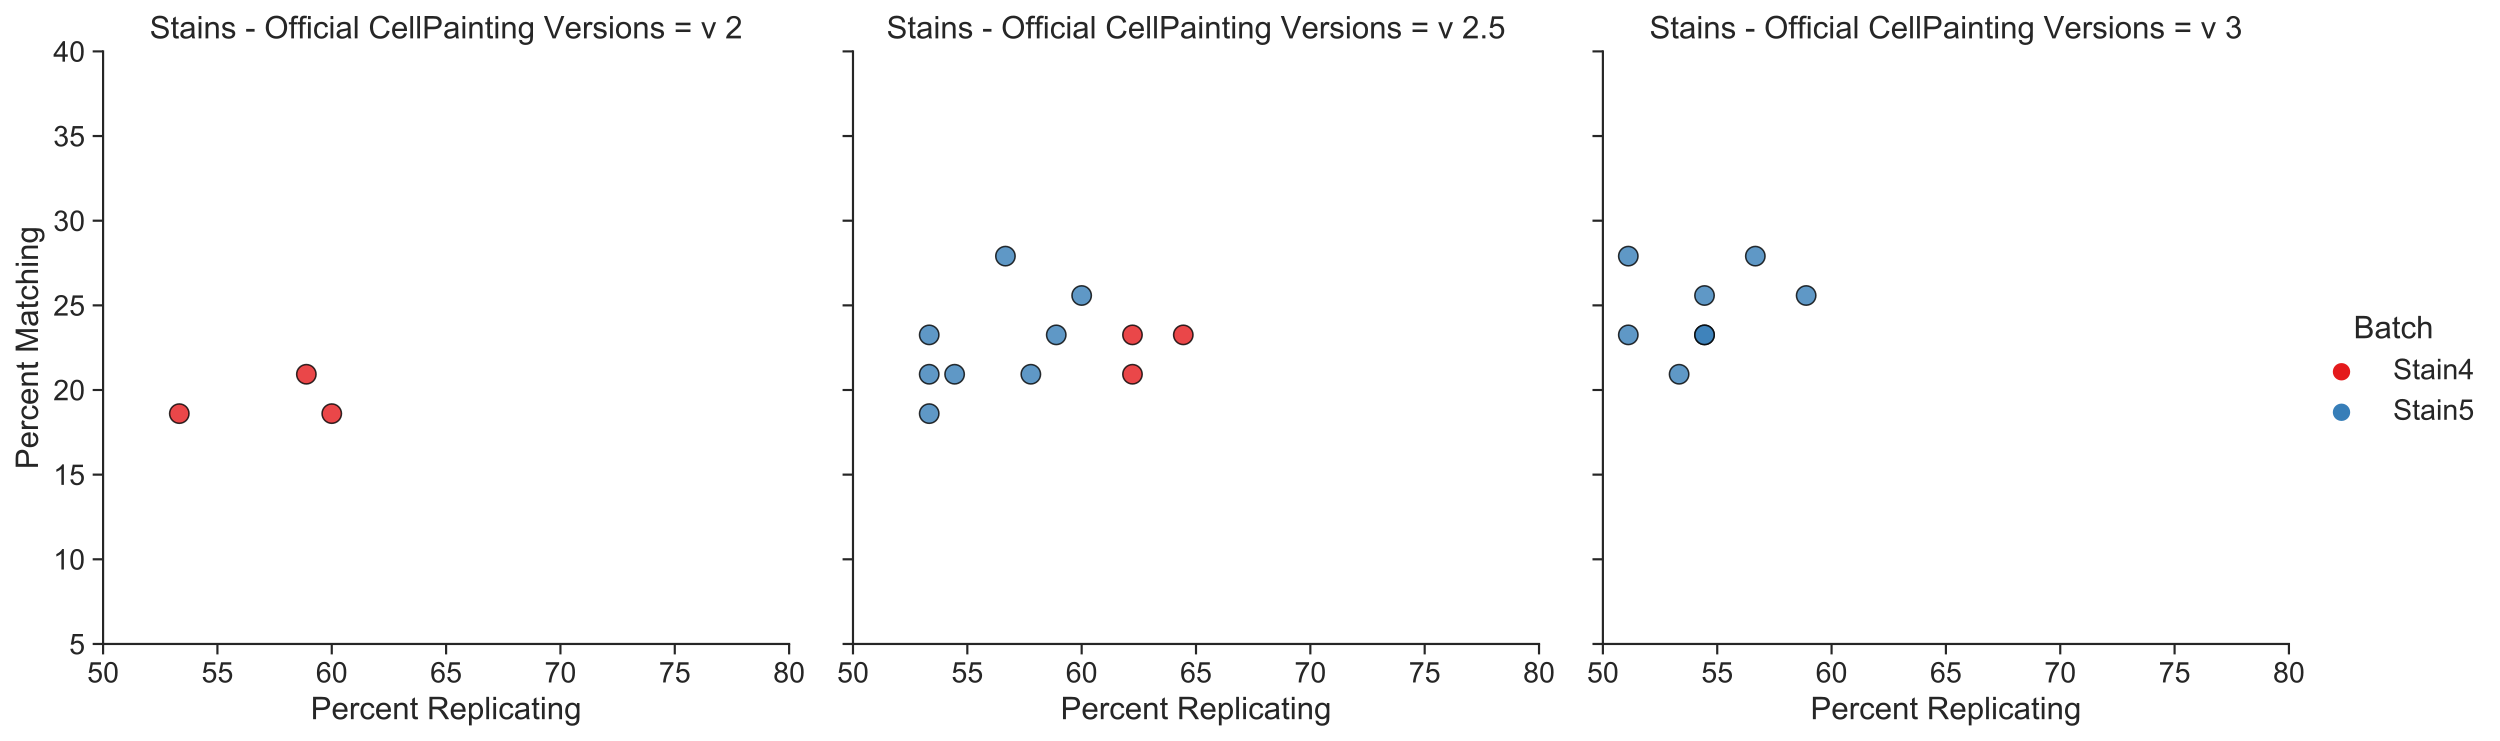 <?xml version="1.0" encoding="utf-8" standalone="no"?>
<!DOCTYPE svg PUBLIC "-//W3C//DTD SVG 1.1//EN"
  "http://www.w3.org/Graphics/SVG/1.1/DTD/svg11.dtd">
<!-- Created with matplotlib (https://matplotlib.org/) -->
<svg height="341.758pt" version="1.1" viewBox="0 0 1152.444 341.758" width="1152.444pt" xmlns="http://www.w3.org/2000/svg" xmlns:xlink="http://www.w3.org/1999/xlink">
 <defs>
  <style type="text/css">
*{stroke-linecap:butt;stroke-linejoin:round;}
  </style>
 </defs>
 <g id="figure_1">
  <g id="patch_1">
   <path d="M 0 341.758 
L 1152.444 341.758 
L 1152.444 0 
L 0 0 
z
" style="fill:#ffffff;"/>
  </g>
  <g id="axes_1">
   <g id="patch_2">
    <path d="M 47.519 296.848 
L 363.766 296.848 
L 363.766 23.692 
L 47.519 23.692 
z
" style="fill:#ffffff;"/>
   </g>
   <g id="matplotlib.axis_1">
    <g id="xtick_1">
     <g id="line2d_1">
      <defs>
       <path d="M 0 0 
L 0 4.8 
" id="md5de9a7aa8" style="stroke:#262626;"/>
      </defs>
      <g>
       <use style="fill:#262626;stroke:#262626;" x="47.519" xlink:href="#md5de9a7aa8" y="296.848"/>
      </g>
     </g>
     <g id="text_1">
      <!-- 50 -->
      <defs>
       <path d="M 4.156 18.75 
L 13.375 19.531 
Q 14.406 12.797 18.141 9.391 
Q 21.875 6 27.156 6 
Q 33.5 6 37.891 10.781 
Q 42.281 15.578 42.281 23.484 
Q 42.281 31 38.062 35.344 
Q 33.844 39.703 27 39.703 
Q 22.75 39.703 19.328 37.766 
Q 15.922 35.844 13.969 32.766 
L 5.719 33.844 
L 12.641 70.609 
L 48.25 70.609 
L 48.25 62.203 
L 19.672 62.203 
L 15.828 42.969 
Q 22.266 47.469 29.344 47.469 
Q 38.719 47.469 45.156 40.969 
Q 51.609 34.469 51.609 24.266 
Q 51.609 14.547 45.953 7.469 
Q 39.062 -1.219 27.156 -1.219 
Q 17.391 -1.219 11.203 4.25 
Q 5.031 9.719 4.156 18.75 
z
" id="ArialMT-53"/>
       <path d="M 4.156 35.297 
Q 4.156 48 6.766 55.734 
Q 9.375 63.484 14.516 67.672 
Q 19.672 71.875 27.484 71.875 
Q 33.25 71.875 37.594 69.547 
Q 41.938 67.234 44.766 62.859 
Q 47.609 58.5 49.219 52.219 
Q 50.828 45.953 50.828 35.297 
Q 50.828 22.703 48.234 14.969 
Q 45.656 7.234 40.5 3 
Q 35.359 -1.219 27.484 -1.219 
Q 17.141 -1.219 11.234 6.203 
Q 4.156 15.141 4.156 35.297 
z
M 13.188 35.297 
Q 13.188 17.672 17.312 11.828 
Q 21.438 6 27.484 6 
Q 33.547 6 37.672 11.859 
Q 41.797 17.719 41.797 35.297 
Q 41.797 52.984 37.672 58.781 
Q 33.547 64.594 27.391 64.594 
Q 21.344 64.594 17.719 59.469 
Q 13.188 52.938 13.188 35.297 
z
" id="ArialMT-48"/>
      </defs>
      <g style="fill:#262626;" transform="translate(40.178 314.596)scale(0.132 -0.132)">
       <use xlink:href="#ArialMT-53"/>
       <use x="55.615" xlink:href="#ArialMT-48"/>
      </g>
     </g>
    </g>
    <g id="xtick_2">
     <g id="line2d_2">
      <g>
       <use style="fill:#262626;stroke:#262626;" x="100.227" xlink:href="#md5de9a7aa8" y="296.848"/>
      </g>
     </g>
     <g id="text_2">
      <!-- 55 -->
      <g style="fill:#262626;" transform="translate(92.886 314.596)scale(0.132 -0.132)">
       <use xlink:href="#ArialMT-53"/>
       <use x="55.615" xlink:href="#ArialMT-53"/>
      </g>
     </g>
    </g>
    <g id="xtick_3">
     <g id="line2d_3">
      <g>
       <use style="fill:#262626;stroke:#262626;" x="152.935" xlink:href="#md5de9a7aa8" y="296.848"/>
      </g>
     </g>
     <g id="text_3">
      <!-- 60 -->
      <defs>
       <path d="M 49.75 54.047 
L 41.016 53.375 
Q 39.844 58.547 37.703 60.891 
Q 34.125 64.656 28.906 64.656 
Q 24.703 64.656 21.531 62.312 
Q 17.391 59.281 14.984 53.469 
Q 12.594 47.656 12.5 36.922 
Q 15.672 41.75 20.266 44.094 
Q 24.859 46.438 29.891 46.438 
Q 38.672 46.438 44.844 39.969 
Q 51.031 33.5 51.031 23.25 
Q 51.031 16.5 48.125 10.719 
Q 45.219 4.938 40.141 1.859 
Q 35.062 -1.219 28.609 -1.219 
Q 17.625 -1.219 10.688 6.859 
Q 3.766 14.938 3.766 33.5 
Q 3.766 54.25 11.422 63.672 
Q 18.109 71.875 29.438 71.875 
Q 37.891 71.875 43.281 67.141 
Q 48.688 62.406 49.75 54.047 
z
M 13.875 23.188 
Q 13.875 18.656 15.797 14.5 
Q 17.719 10.359 21.188 8.172 
Q 24.656 6 28.469 6 
Q 34.031 6 38.031 10.484 
Q 42.047 14.984 42.047 22.703 
Q 42.047 30.125 38.078 34.391 
Q 34.125 38.672 28.125 38.672 
Q 22.172 38.672 18.016 34.391 
Q 13.875 30.125 13.875 23.188 
z
" id="ArialMT-54"/>
      </defs>
      <g style="fill:#262626;" transform="translate(145.594 314.596)scale(0.132 -0.132)">
       <use xlink:href="#ArialMT-54"/>
       <use x="55.615" xlink:href="#ArialMT-48"/>
      </g>
     </g>
    </g>
    <g id="xtick_4">
     <g id="line2d_4">
      <g>
       <use style="fill:#262626;stroke:#262626;" x="205.642" xlink:href="#md5de9a7aa8" y="296.848"/>
      </g>
     </g>
     <g id="text_4">
      <!-- 65 -->
      <g style="fill:#262626;" transform="translate(198.302 314.596)scale(0.132 -0.132)">
       <use xlink:href="#ArialMT-54"/>
       <use x="55.615" xlink:href="#ArialMT-53"/>
      </g>
     </g>
    </g>
    <g id="xtick_5">
     <g id="line2d_5">
      <g>
       <use style="fill:#262626;stroke:#262626;" x="258.35" xlink:href="#md5de9a7aa8" y="296.848"/>
      </g>
     </g>
     <g id="text_5">
      <!-- 70 -->
      <defs>
       <path d="M 4.734 62.203 
L 4.734 70.656 
L 51.078 70.656 
L 51.078 63.812 
Q 44.234 56.547 37.516 44.484 
Q 30.812 32.422 27.156 19.672 
Q 24.516 10.688 23.781 0 
L 14.75 0 
Q 14.891 8.453 18.062 20.406 
Q 21.234 32.375 27.172 43.484 
Q 33.109 54.594 39.797 62.203 
z
" id="ArialMT-55"/>
      </defs>
      <g style="fill:#262626;" transform="translate(251.01 314.596)scale(0.132 -0.132)">
       <use xlink:href="#ArialMT-55"/>
       <use x="55.615" xlink:href="#ArialMT-48"/>
      </g>
     </g>
    </g>
    <g id="xtick_6">
     <g id="line2d_6">
      <g>
       <use style="fill:#262626;stroke:#262626;" x="311.058" xlink:href="#md5de9a7aa8" y="296.848"/>
      </g>
     </g>
     <g id="text_6">
      <!-- 75 -->
      <g style="fill:#262626;" transform="translate(303.718 314.596)scale(0.132 -0.132)">
       <use xlink:href="#ArialMT-55"/>
       <use x="55.615" xlink:href="#ArialMT-53"/>
      </g>
     </g>
    </g>
    <g id="xtick_7">
     <g id="line2d_7">
      <g>
       <use style="fill:#262626;stroke:#262626;" x="363.766" xlink:href="#md5de9a7aa8" y="296.848"/>
      </g>
     </g>
     <g id="text_7">
      <!-- 80 -->
      <defs>
       <path d="M 17.672 38.812 
Q 12.203 40.828 9.562 44.531 
Q 6.938 48.25 6.938 53.422 
Q 6.938 61.234 12.547 66.547 
Q 18.172 71.875 27.484 71.875 
Q 36.859 71.875 42.578 66.422 
Q 48.297 60.984 48.297 53.172 
Q 48.297 48.188 45.672 44.5 
Q 43.062 40.828 37.75 38.812 
Q 44.344 36.672 47.781 31.875 
Q 51.219 27.094 51.219 20.453 
Q 51.219 11.281 44.719 5.031 
Q 38.234 -1.219 27.641 -1.219 
Q 17.047 -1.219 10.547 5.047 
Q 4.047 11.328 4.047 20.703 
Q 4.047 27.688 7.594 32.391 
Q 11.141 37.109 17.672 38.812 
z
M 15.922 53.719 
Q 15.922 48.641 19.188 45.406 
Q 22.469 42.188 27.688 42.188 
Q 32.766 42.188 36.016 45.375 
Q 39.266 48.578 39.266 53.219 
Q 39.266 58.062 35.906 61.359 
Q 32.562 64.656 27.594 64.656 
Q 22.562 64.656 19.234 61.422 
Q 15.922 58.203 15.922 53.719 
z
M 13.094 20.656 
Q 13.094 16.891 14.875 13.375 
Q 16.656 9.859 20.172 7.922 
Q 23.688 6 27.734 6 
Q 34.031 6 38.125 10.047 
Q 42.234 14.109 42.234 20.359 
Q 42.234 26.703 38.016 30.859 
Q 33.797 35.016 27.438 35.016 
Q 21.234 35.016 17.156 30.906 
Q 13.094 26.812 13.094 20.656 
z
" id="ArialMT-56"/>
      </defs>
      <g style="fill:#262626;" transform="translate(356.425 314.596)scale(0.132 -0.132)">
       <use xlink:href="#ArialMT-56"/>
       <use x="55.615" xlink:href="#ArialMT-48"/>
      </g>
     </g>
    </g>
    <g id="text_8">
     <!-- Percent Replicating -->
     <defs>
      <path d="M 7.719 0 
L 7.719 71.578 
L 34.719 71.578 
Q 41.844 71.578 45.609 70.906 
Q 50.875 70.016 54.438 67.547 
Q 58.016 65.094 60.188 60.641 
Q 62.359 56.203 62.359 50.875 
Q 62.359 41.75 56.547 35.422 
Q 50.734 29.109 35.547 29.109 
L 17.188 29.109 
L 17.188 0 
z
M 17.188 37.547 
L 35.688 37.547 
Q 44.875 37.547 48.734 40.969 
Q 52.594 44.391 52.594 50.594 
Q 52.594 55.078 50.312 58.266 
Q 48.047 61.469 44.344 62.5 
Q 41.938 63.141 35.5 63.141 
L 17.188 63.141 
z
" id="ArialMT-80"/>
      <path d="M 42.094 16.703 
L 51.172 15.578 
Q 49.031 7.625 43.219 3.219 
Q 37.406 -1.172 28.375 -1.172 
Q 17 -1.172 10.328 5.828 
Q 3.656 12.844 3.656 25.484 
Q 3.656 38.578 10.391 45.797 
Q 17.141 53.031 27.875 53.031 
Q 38.281 53.031 44.875 45.953 
Q 51.469 38.875 51.469 26.031 
Q 51.469 25.25 51.422 23.688 
L 12.75 23.688 
Q 13.234 15.141 17.578 10.594 
Q 21.922 6.062 28.422 6.062 
Q 33.25 6.062 36.672 8.594 
Q 40.094 11.141 42.094 16.703 
z
M 13.234 30.906 
L 42.188 30.906 
Q 41.609 37.453 38.875 40.719 
Q 34.672 45.797 27.984 45.797 
Q 21.922 45.797 17.797 41.75 
Q 13.672 37.703 13.234 30.906 
z
" id="ArialMT-101"/>
      <path d="M 6.5 0 
L 6.5 51.859 
L 14.406 51.859 
L 14.406 44 
Q 17.438 49.516 20 51.266 
Q 22.562 53.031 25.641 53.031 
Q 30.078 53.031 34.672 50.203 
L 31.641 42.047 
Q 28.422 43.953 25.203 43.953 
Q 22.312 43.953 20.016 42.219 
Q 17.719 40.484 16.75 37.406 
Q 15.281 32.719 15.281 27.156 
L 15.281 0 
z
" id="ArialMT-114"/>
      <path d="M 40.438 19 
L 49.078 17.875 
Q 47.656 8.938 41.812 3.875 
Q 35.984 -1.172 27.484 -1.172 
Q 16.844 -1.172 10.375 5.781 
Q 3.906 12.75 3.906 25.734 
Q 3.906 34.125 6.688 40.422 
Q 9.469 46.734 15.156 49.875 
Q 20.844 53.031 27.547 53.031 
Q 35.984 53.031 41.359 48.75 
Q 46.734 44.484 48.25 36.625 
L 39.703 35.297 
Q 38.484 40.531 35.375 43.156 
Q 32.281 45.797 27.875 45.797 
Q 21.234 45.797 17.078 41.031 
Q 12.938 36.281 12.938 25.984 
Q 12.938 15.531 16.938 10.797 
Q 20.953 6.062 27.391 6.062 
Q 32.562 6.062 36.031 9.234 
Q 39.5 12.406 40.438 19 
z
" id="ArialMT-99"/>
      <path d="M 6.594 0 
L 6.594 51.859 
L 14.5 51.859 
L 14.5 44.484 
Q 20.219 53.031 31 53.031 
Q 35.688 53.031 39.625 51.344 
Q 43.562 49.656 45.516 46.922 
Q 47.469 44.188 48.25 40.438 
Q 48.734 37.984 48.734 31.891 
L 48.734 0 
L 39.938 0 
L 39.938 31.547 
Q 39.938 36.922 38.906 39.578 
Q 37.891 42.234 35.281 43.812 
Q 32.672 45.406 29.156 45.406 
Q 23.531 45.406 19.453 41.844 
Q 15.375 38.281 15.375 28.328 
L 15.375 0 
z
" id="ArialMT-110"/>
      <path d="M 25.781 7.859 
L 27.047 0.094 
Q 23.344 -0.688 20.406 -0.688 
Q 15.625 -0.688 12.984 0.828 
Q 10.359 2.344 9.281 4.812 
Q 8.203 7.281 8.203 15.188 
L 8.203 45.016 
L 1.766 45.016 
L 1.766 51.859 
L 8.203 51.859 
L 8.203 64.703 
L 16.938 69.969 
L 16.938 51.859 
L 25.781 51.859 
L 25.781 45.016 
L 16.938 45.016 
L 16.938 14.703 
Q 16.938 10.938 17.406 9.859 
Q 17.875 8.797 18.922 8.156 
Q 19.969 7.516 21.922 7.516 
Q 23.391 7.516 25.781 7.859 
z
" id="ArialMT-116"/>
      <path id="ArialMT-32"/>
      <path d="M 7.859 0 
L 7.859 71.578 
L 39.594 71.578 
Q 49.172 71.578 54.141 69.641 
Q 59.125 67.719 62.109 62.828 
Q 65.094 57.953 65.094 52.047 
Q 65.094 44.438 60.156 39.203 
Q 55.219 33.984 44.922 32.562 
Q 48.688 30.766 50.641 29 
Q 54.781 25.203 58.5 19.484 
L 70.953 0 
L 59.031 0 
L 49.562 14.891 
Q 45.406 21.344 42.719 24.75 
Q 40.047 28.172 37.922 29.531 
Q 35.797 30.906 33.594 31.453 
Q 31.984 31.781 28.328 31.781 
L 17.328 31.781 
L 17.328 0 
z
M 17.328 39.984 
L 37.703 39.984 
Q 44.188 39.984 47.844 41.328 
Q 51.516 42.672 53.422 45.625 
Q 55.328 48.578 55.328 52.047 
Q 55.328 57.125 51.641 60.391 
Q 47.953 63.672 39.984 63.672 
L 17.328 63.672 
z
" id="ArialMT-82"/>
      <path d="M 6.594 -19.875 
L 6.594 51.859 
L 14.594 51.859 
L 14.594 45.125 
Q 17.438 49.078 21 51.047 
Q 24.562 53.031 29.641 53.031 
Q 36.281 53.031 41.359 49.609 
Q 46.438 46.188 49.016 39.953 
Q 51.609 33.734 51.609 26.312 
Q 51.609 18.359 48.75 11.984 
Q 45.906 5.609 40.453 2.219 
Q 35.016 -1.172 29 -1.172 
Q 24.609 -1.172 21.109 0.688 
Q 17.625 2.547 15.375 5.375 
L 15.375 -19.875 
z
M 14.547 25.641 
Q 14.547 15.625 18.594 10.844 
Q 22.656 6.062 28.422 6.062 
Q 34.281 6.062 38.453 11.016 
Q 42.625 15.969 42.625 26.375 
Q 42.625 36.281 38.547 41.203 
Q 34.469 46.141 28.812 46.141 
Q 23.188 46.141 18.859 40.891 
Q 14.547 35.641 14.547 25.641 
z
" id="ArialMT-112"/>
      <path d="M 6.391 0 
L 6.391 71.578 
L 15.188 71.578 
L 15.188 0 
z
" id="ArialMT-108"/>
      <path d="M 6.641 61.469 
L 6.641 71.578 
L 15.438 71.578 
L 15.438 61.469 
z
M 6.641 0 
L 6.641 51.859 
L 15.438 51.859 
L 15.438 0 
z
" id="ArialMT-105"/>
      <path d="M 40.438 6.391 
Q 35.547 2.25 31.031 0.531 
Q 26.516 -1.172 21.344 -1.172 
Q 12.797 -1.172 8.203 3 
Q 3.609 7.172 3.609 13.672 
Q 3.609 17.484 5.344 20.625 
Q 7.078 23.781 9.891 25.688 
Q 12.703 27.594 16.219 28.562 
Q 18.797 29.25 24.031 29.891 
Q 34.672 31.156 39.703 32.906 
Q 39.75 34.719 39.75 35.203 
Q 39.75 40.578 37.25 42.781 
Q 33.891 45.75 27.25 45.75 
Q 21.047 45.75 18.094 43.578 
Q 15.141 41.406 13.719 35.891 
L 5.125 37.062 
Q 6.297 42.578 8.984 45.969 
Q 11.672 49.359 16.75 51.188 
Q 21.828 53.031 28.516 53.031 
Q 35.156 53.031 39.297 51.469 
Q 43.453 49.906 45.406 47.531 
Q 47.359 45.172 48.141 41.547 
Q 48.578 39.312 48.578 33.453 
L 48.578 21.734 
Q 48.578 9.469 49.141 6.219 
Q 49.703 2.984 51.375 0 
L 42.188 0 
Q 40.828 2.734 40.438 6.391 
z
M 39.703 26.031 
Q 34.906 24.078 25.344 22.703 
Q 19.922 21.922 17.672 20.938 
Q 15.438 19.969 14.203 18.094 
Q 12.984 16.219 12.984 13.922 
Q 12.984 10.406 15.641 8.062 
Q 18.312 5.719 23.438 5.719 
Q 28.516 5.719 32.469 7.938 
Q 36.422 10.156 38.281 14.016 
Q 39.703 17 39.703 22.797 
z
" id="ArialMT-97"/>
      <path d="M 4.984 -4.297 
L 13.531 -5.562 
Q 14.062 -9.516 16.5 -11.328 
Q 19.781 -13.766 25.438 -13.766 
Q 31.547 -13.766 34.859 -11.328 
Q 38.188 -8.891 39.359 -4.5 
Q 40.047 -1.812 39.984 6.781 
Q 34.234 0 25.641 0 
Q 14.938 0 9.078 7.719 
Q 3.219 15.438 3.219 26.219 
Q 3.219 33.641 5.906 39.906 
Q 8.594 46.188 13.688 49.609 
Q 18.797 53.031 25.688 53.031 
Q 34.859 53.031 40.828 45.609 
L 40.828 51.859 
L 48.922 51.859 
L 48.922 7.031 
Q 48.922 -5.078 46.453 -10.125 
Q 44 -15.188 38.641 -18.109 
Q 33.297 -21.047 25.484 -21.047 
Q 16.219 -21.047 10.5 -16.875 
Q 4.781 -12.703 4.984 -4.297 
z
M 12.25 26.859 
Q 12.25 16.656 16.297 11.969 
Q 20.359 7.281 26.469 7.281 
Q 32.516 7.281 36.609 11.938 
Q 40.719 16.609 40.719 26.562 
Q 40.719 36.078 36.5 40.906 
Q 32.281 45.75 26.312 45.75 
Q 20.453 45.75 16.344 40.984 
Q 12.25 36.234 12.25 26.859 
z
" id="ArialMT-103"/>
     </defs>
     <g style="fill:#262626;" transform="translate(143.212 331.527)scale(0.144 -0.144)">
      <use xlink:href="#ArialMT-80"/>
      <use x="66.699" xlink:href="#ArialMT-101"/>
      <use x="122.314" xlink:href="#ArialMT-114"/>
      <use x="155.615" xlink:href="#ArialMT-99"/>
      <use x="205.615" xlink:href="#ArialMT-101"/>
      <use x="261.23" xlink:href="#ArialMT-110"/>
      <use x="316.846" xlink:href="#ArialMT-116"/>
      <use x="344.629" xlink:href="#ArialMT-32"/>
      <use x="372.412" xlink:href="#ArialMT-82"/>
      <use x="444.629" xlink:href="#ArialMT-101"/>
      <use x="500.244" xlink:href="#ArialMT-112"/>
      <use x="555.859" xlink:href="#ArialMT-108"/>
      <use x="578.076" xlink:href="#ArialMT-105"/>
      <use x="600.293" xlink:href="#ArialMT-99"/>
      <use x="650.293" xlink:href="#ArialMT-97"/>
      <use x="705.908" xlink:href="#ArialMT-116"/>
      <use x="733.691" xlink:href="#ArialMT-105"/>
      <use x="755.908" xlink:href="#ArialMT-110"/>
      <use x="811.523" xlink:href="#ArialMT-103"/>
     </g>
    </g>
   </g>
   <g id="matplotlib.axis_2">
    <g id="ytick_1">
     <g id="line2d_8">
      <defs>
       <path d="M 0 0 
L -4.8 0 
" id="m8481369d33" style="stroke:#262626;"/>
      </defs>
      <g>
       <use style="fill:#262626;stroke:#262626;" x="47.519" xlink:href="#m8481369d33" y="296.848"/>
      </g>
     </g>
     <g id="text_9">
      <!-- 5 -->
      <g style="fill:#262626;" transform="translate(31.878 301.572)scale(0.132 -0.132)">
       <use xlink:href="#ArialMT-53"/>
      </g>
     </g>
    </g>
    <g id="ytick_2">
     <g id="line2d_9">
      <g>
       <use style="fill:#262626;stroke:#262626;" x="47.519" xlink:href="#m8481369d33" y="257.825"/>
      </g>
     </g>
     <g id="text_10">
      <!-- 10 -->
      <defs>
       <path d="M 37.25 0 
L 28.469 0 
L 28.469 56 
Q 25.297 52.984 20.141 49.953 
Q 14.984 46.922 10.891 45.406 
L 10.891 53.906 
Q 18.266 57.375 23.781 62.297 
Q 29.297 67.234 31.594 71.875 
L 37.25 71.875 
z
" id="ArialMT-49"/>
      </defs>
      <g style="fill:#262626;" transform="translate(24.538 262.55)scale(0.132 -0.132)">
       <use xlink:href="#ArialMT-49"/>
       <use x="55.615" xlink:href="#ArialMT-48"/>
      </g>
     </g>
    </g>
    <g id="ytick_3">
     <g id="line2d_10">
      <g>
       <use style="fill:#262626;stroke:#262626;" x="47.519" xlink:href="#m8481369d33" y="218.803"/>
      </g>
     </g>
     <g id="text_11">
      <!-- 15 -->
      <g style="fill:#262626;" transform="translate(24.538 223.527)scale(0.132 -0.132)">
       <use xlink:href="#ArialMT-49"/>
       <use x="55.615" xlink:href="#ArialMT-53"/>
      </g>
     </g>
    </g>
    <g id="ytick_4">
     <g id="line2d_11">
      <g>
       <use style="fill:#262626;stroke:#262626;" x="47.519" xlink:href="#m8481369d33" y="179.781"/>
      </g>
     </g>
     <g id="text_12">
      <!-- 20 -->
      <defs>
       <path d="M 50.344 8.453 
L 50.344 0 
L 3.031 0 
Q 2.938 3.172 4.047 6.109 
Q 5.859 10.938 9.828 15.625 
Q 13.812 20.312 21.344 26.469 
Q 33.016 36.031 37.109 41.625 
Q 41.219 47.219 41.219 52.203 
Q 41.219 57.422 37.469 61 
Q 33.734 64.594 27.734 64.594 
Q 21.391 64.594 17.578 60.781 
Q 13.766 56.984 13.719 50.25 
L 4.688 51.172 
Q 5.609 61.281 11.656 66.578 
Q 17.719 71.875 27.938 71.875 
Q 38.234 71.875 44.234 66.156 
Q 50.25 60.453 50.25 52 
Q 50.25 47.703 48.484 43.547 
Q 46.734 39.406 42.656 34.812 
Q 38.578 30.219 29.109 22.219 
Q 21.188 15.578 18.938 13.203 
Q 16.703 10.844 15.234 8.453 
z
" id="ArialMT-50"/>
      </defs>
      <g style="fill:#262626;" transform="translate(24.538 184.505)scale(0.132 -0.132)">
       <use xlink:href="#ArialMT-50"/>
       <use x="55.615" xlink:href="#ArialMT-48"/>
      </g>
     </g>
    </g>
    <g id="ytick_5">
     <g id="line2d_12">
      <g>
       <use style="fill:#262626;stroke:#262626;" x="47.519" xlink:href="#m8481369d33" y="140.759"/>
      </g>
     </g>
     <g id="text_13">
      <!-- 25 -->
      <g style="fill:#262626;" transform="translate(24.538 145.483)scale(0.132 -0.132)">
       <use xlink:href="#ArialMT-50"/>
       <use x="55.615" xlink:href="#ArialMT-53"/>
      </g>
     </g>
    </g>
    <g id="ytick_6">
     <g id="line2d_13">
      <g>
       <use style="fill:#262626;stroke:#262626;" x="47.519" xlink:href="#m8481369d33" y="101.736"/>
      </g>
     </g>
     <g id="text_14">
      <!-- 30 -->
      <defs>
       <path d="M 4.203 18.891 
L 12.984 20.062 
Q 14.5 12.594 18.141 9.297 
Q 21.781 6 27 6 
Q 33.203 6 37.469 10.297 
Q 41.75 14.594 41.75 20.953 
Q 41.75 27 37.797 30.922 
Q 33.844 34.859 27.734 34.859 
Q 25.25 34.859 21.531 33.891 
L 22.516 41.609 
Q 23.391 41.5 23.922 41.5 
Q 29.547 41.5 34.031 44.422 
Q 38.531 47.359 38.531 53.469 
Q 38.531 58.297 35.25 61.469 
Q 31.984 64.656 26.812 64.656 
Q 21.688 64.656 18.266 61.422 
Q 14.844 58.203 13.875 51.766 
L 5.078 53.328 
Q 6.688 62.156 12.391 67.016 
Q 18.109 71.875 26.609 71.875 
Q 32.469 71.875 37.391 69.359 
Q 42.328 66.844 44.938 62.5 
Q 47.562 58.156 47.562 53.266 
Q 47.562 48.641 45.062 44.828 
Q 42.578 41.016 37.703 38.766 
Q 44.047 37.312 47.562 32.688 
Q 51.078 28.078 51.078 21.141 
Q 51.078 11.766 44.234 5.25 
Q 37.406 -1.266 26.953 -1.266 
Q 17.531 -1.266 11.297 4.344 
Q 5.078 9.969 4.203 18.891 
z
" id="ArialMT-51"/>
      </defs>
      <g style="fill:#262626;" transform="translate(24.538 106.46)scale(0.132 -0.132)">
       <use xlink:href="#ArialMT-51"/>
       <use x="55.615" xlink:href="#ArialMT-48"/>
      </g>
     </g>
    </g>
    <g id="ytick_7">
     <g id="line2d_14">
      <g>
       <use style="fill:#262626;stroke:#262626;" x="47.519" xlink:href="#m8481369d33" y="62.714"/>
      </g>
     </g>
     <g id="text_15">
      <!-- 35 -->
      <g style="fill:#262626;" transform="translate(24.538 67.438)scale(0.132 -0.132)">
       <use xlink:href="#ArialMT-51"/>
       <use x="55.615" xlink:href="#ArialMT-53"/>
      </g>
     </g>
    </g>
    <g id="ytick_8">
     <g id="line2d_15">
      <g>
       <use style="fill:#262626;stroke:#262626;" x="47.519" xlink:href="#m8481369d33" y="23.692"/>
      </g>
     </g>
     <g id="text_16">
      <!-- 40 -->
      <defs>
       <path d="M 32.328 0 
L 32.328 17.141 
L 1.266 17.141 
L 1.266 25.203 
L 33.938 71.578 
L 41.109 71.578 
L 41.109 25.203 
L 50.781 25.203 
L 50.781 17.141 
L 41.109 17.141 
L 41.109 0 
z
M 32.328 25.203 
L 32.328 57.469 
L 9.906 25.203 
z
" id="ArialMT-52"/>
      </defs>
      <g style="fill:#262626;" transform="translate(24.538 28.416)scale(0.132 -0.132)">
       <use xlink:href="#ArialMT-52"/>
       <use x="55.615" xlink:href="#ArialMT-48"/>
      </g>
     </g>
    </g>
    <g id="text_17">
     <!-- Percent Matching -->
     <defs>
      <path d="M 7.422 0 
L 7.422 71.578 
L 21.688 71.578 
L 38.625 20.906 
Q 40.969 13.812 42.047 10.297 
Q 43.266 14.203 45.844 21.781 
L 62.984 71.578 
L 75.734 71.578 
L 75.734 0 
L 66.609 0 
L 66.609 59.906 
L 45.797 0 
L 37.25 0 
L 16.547 60.938 
L 16.547 0 
z
" id="ArialMT-77"/>
      <path d="M 6.594 0 
L 6.594 71.578 
L 15.375 71.578 
L 15.375 45.906 
Q 21.531 53.031 30.906 53.031 
Q 36.672 53.031 40.922 50.75 
Q 45.172 48.484 47 44.484 
Q 48.828 40.484 48.828 32.859 
L 48.828 0 
L 40.047 0 
L 40.047 32.859 
Q 40.047 39.453 37.188 42.453 
Q 34.328 45.453 29.109 45.453 
Q 25.203 45.453 21.75 43.422 
Q 18.312 41.406 16.844 37.938 
Q 15.375 34.469 15.375 28.375 
L 15.375 0 
z
" id="ArialMT-104"/>
     </defs>
     <g style="fill:#262626;" transform="translate(17.507 216.295)rotate(-90)scale(0.144 -0.144)">
      <use xlink:href="#ArialMT-80"/>
      <use x="66.699" xlink:href="#ArialMT-101"/>
      <use x="122.314" xlink:href="#ArialMT-114"/>
      <use x="155.615" xlink:href="#ArialMT-99"/>
      <use x="205.615" xlink:href="#ArialMT-101"/>
      <use x="261.23" xlink:href="#ArialMT-110"/>
      <use x="316.846" xlink:href="#ArialMT-116"/>
      <use x="344.629" xlink:href="#ArialMT-32"/>
      <use x="372.412" xlink:href="#ArialMT-77"/>
      <use x="455.713" xlink:href="#ArialMT-97"/>
      <use x="511.328" xlink:href="#ArialMT-116"/>
      <use x="539.111" xlink:href="#ArialMT-99"/>
      <use x="589.111" xlink:href="#ArialMT-104"/>
      <use x="644.727" xlink:href="#ArialMT-105"/>
      <use x="666.943" xlink:href="#ArialMT-110"/>
      <use x="722.559" xlink:href="#ArialMT-103"/>
     </g>
    </g>
   </g>
   <g id="PathCollection_1">
    <defs>
     <path d="M 0 4.472 
C 1.186 4.472 2.324 4.001 3.162 3.162 
C 4.001 2.324 4.472 1.186 4.472 0 
C 4.472 -1.186 4.001 -2.324 3.162 -3.162 
C 2.324 -4.001 1.186 -4.472 0 -4.472 
C -1.186 -4.472 -2.324 -4.001 -3.162 -3.162 
C -4.001 -2.324 -4.472 -1.186 -4.472 0 
C -4.472 1.186 -4.001 2.324 -3.162 3.162 
C -2.324 4.001 -1.186 4.472 0 4.472 
z
" id="C0_0_a06a8741cf"/>
    </defs>
    <g clip-path="url(#p1de966720f)">
     <use style="fill:#e41a1c;fill-opacity:0.8;stroke:#000000;stroke-opacity:0.8;stroke-width:0.716;" x="141.222" xlink:href="#C0_0_a06a8741cf" y="172.521"/>
    </g>
    <g clip-path="url(#p1de966720f)">
     <use style="fill:#e41a1c;fill-opacity:0.8;stroke:#000000;stroke-opacity:0.8;stroke-width:0.716;" x="82.657" xlink:href="#C0_0_a06a8741cf" y="190.671"/>
    </g>
    <g clip-path="url(#p1de966720f)">
     <use style="fill:#e41a1c;fill-opacity:0.8;stroke:#000000;stroke-opacity:0.8;stroke-width:0.716;" x="152.935" xlink:href="#C0_0_a06a8741cf" y="190.671"/>
    </g>
   </g>
   <g id="PathCollection_2"/>
   <g id="PathCollection_3"/>
   <g id="patch_3">
    <path d="M 47.519 296.848 
L 47.519 23.692 
" style="fill:none;stroke:#262626;stroke-linecap:square;stroke-linejoin:miter;"/>
   </g>
   <g id="patch_4">
    <path d="M 47.519 296.848 
L 363.766 296.848 
" style="fill:none;stroke:#262626;stroke-linecap:square;stroke-linejoin:miter;"/>
   </g>
   <g id="text_18">
    <!-- Stains - Official CellPainting Versions = v 2 -->
    <defs>
     <path d="M 4.5 23 
L 13.422 23.781 
Q 14.062 18.406 16.375 14.969 
Q 18.703 11.531 23.578 9.406 
Q 28.469 7.281 34.578 7.281 
Q 39.984 7.281 44.141 8.891 
Q 48.297 10.5 50.312 13.297 
Q 52.344 16.109 52.344 19.438 
Q 52.344 22.797 50.391 25.312 
Q 48.438 27.828 43.953 29.547 
Q 41.062 30.672 31.203 33.031 
Q 21.344 35.406 17.391 37.5 
Q 12.25 40.188 9.734 44.156 
Q 7.234 48.141 7.234 53.078 
Q 7.234 58.5 10.297 63.203 
Q 13.375 67.922 19.281 70.359 
Q 25.203 72.797 32.422 72.797 
Q 40.375 72.797 46.453 70.234 
Q 52.547 67.672 55.812 62.688 
Q 59.078 57.719 59.328 51.422 
L 50.25 50.734 
Q 49.516 57.516 45.281 60.984 
Q 41.062 64.453 32.812 64.453 
Q 24.219 64.453 20.281 61.297 
Q 16.359 58.156 16.359 53.719 
Q 16.359 49.859 19.141 47.359 
Q 21.875 44.875 33.422 42.266 
Q 44.969 39.656 49.266 37.703 
Q 55.516 34.812 58.484 30.391 
Q 61.469 25.984 61.469 20.219 
Q 61.469 14.5 58.203 9.438 
Q 54.938 4.391 48.797 1.578 
Q 42.672 -1.219 35.016 -1.219 
Q 25.297 -1.219 18.719 1.609 
Q 12.156 4.438 8.422 10.125 
Q 4.688 15.828 4.5 23 
z
" id="ArialMT-83"/>
     <path d="M 3.078 15.484 
L 11.766 16.844 
Q 12.5 11.625 15.844 8.844 
Q 19.188 6.062 25.203 6.062 
Q 31.25 6.062 34.172 8.516 
Q 37.109 10.984 37.109 14.312 
Q 37.109 17.281 34.516 19 
Q 32.719 20.172 25.531 21.969 
Q 15.875 24.422 12.141 26.203 
Q 8.406 27.984 6.469 31.125 
Q 4.547 34.281 4.547 38.094 
Q 4.547 41.547 6.125 44.5 
Q 7.719 47.469 10.453 49.422 
Q 12.5 50.922 16.031 51.969 
Q 19.578 53.031 23.641 53.031 
Q 29.734 53.031 34.344 51.266 
Q 38.969 49.516 41.156 46.5 
Q 43.359 43.5 44.188 38.484 
L 35.594 37.312 
Q 35.016 41.312 32.203 43.547 
Q 29.391 45.797 24.266 45.797 
Q 18.219 45.797 15.625 43.797 
Q 13.031 41.797 13.031 39.109 
Q 13.031 37.406 14.109 36.031 
Q 15.188 34.625 17.484 33.688 
Q 18.797 33.203 25.25 31.453 
Q 34.578 28.953 38.25 27.359 
Q 41.938 25.781 44.031 22.75 
Q 46.141 19.734 46.141 15.234 
Q 46.141 10.844 43.578 6.953 
Q 41.016 3.078 36.172 0.953 
Q 31.344 -1.172 25.25 -1.172 
Q 15.141 -1.172 9.844 3.031 
Q 4.547 7.234 3.078 15.484 
z
" id="ArialMT-115"/>
     <path d="M 3.172 21.484 
L 3.172 30.328 
L 30.172 30.328 
L 30.172 21.484 
z
" id="ArialMT-45"/>
     <path d="M 4.828 34.859 
Q 4.828 52.688 14.391 62.766 
Q 23.969 72.859 39.109 72.859 
Q 49.031 72.859 56.984 68.109 
Q 64.938 63.375 69.109 54.906 
Q 73.297 46.438 73.297 35.688 
Q 73.297 24.812 68.891 16.219 
Q 64.5 7.625 56.438 3.203 
Q 48.391 -1.219 39.062 -1.219 
Q 28.953 -1.219 20.984 3.656 
Q 13.031 8.547 8.922 16.984 
Q 4.828 25.438 4.828 34.859 
z
M 14.594 34.719 
Q 14.594 21.781 21.547 14.328 
Q 28.516 6.891 39.016 6.891 
Q 49.703 6.891 56.609 14.406 
Q 63.531 21.922 63.531 35.75 
Q 63.531 44.484 60.578 51 
Q 57.625 57.516 51.922 61.109 
Q 46.234 64.703 39.156 64.703 
Q 29.109 64.703 21.844 57.781 
Q 14.594 50.875 14.594 34.719 
z
" id="ArialMT-79"/>
     <path d="M 8.688 0 
L 8.688 45.016 
L 0.922 45.016 
L 0.922 51.859 
L 8.688 51.859 
L 8.688 57.375 
Q 8.688 62.594 9.625 65.141 
Q 10.891 68.562 14.078 70.672 
Q 17.281 72.797 23.047 72.797 
Q 26.766 72.797 31.25 71.922 
L 29.938 64.266 
Q 27.203 64.75 24.75 64.75 
Q 20.75 64.75 19.094 63.031 
Q 17.438 61.328 17.438 56.641 
L 17.438 51.859 
L 27.547 51.859 
L 27.547 45.016 
L 17.438 45.016 
L 17.438 0 
z
" id="ArialMT-102"/>
     <path d="M 58.797 25.094 
L 68.266 22.703 
Q 65.281 11.031 57.547 4.906 
Q 49.812 -1.219 38.625 -1.219 
Q 27.047 -1.219 19.797 3.484 
Q 12.547 8.203 8.766 17.141 
Q 4.984 26.078 4.984 36.328 
Q 4.984 47.516 9.25 55.828 
Q 13.531 64.156 21.406 68.469 
Q 29.297 72.797 38.766 72.797 
Q 49.516 72.797 56.828 67.328 
Q 64.156 61.859 67.047 51.953 
L 57.719 49.75 
Q 55.219 57.562 50.484 61.125 
Q 45.75 64.703 38.578 64.703 
Q 30.328 64.703 24.781 60.734 
Q 19.234 56.781 16.984 50.109 
Q 14.75 43.453 14.75 36.375 
Q 14.75 27.25 17.406 20.438 
Q 20.062 13.625 25.672 10.25 
Q 31.297 6.891 37.844 6.891 
Q 45.797 6.891 51.312 11.469 
Q 56.844 16.062 58.797 25.094 
z
" id="ArialMT-67"/>
     <path d="M 28.172 0 
L 0.438 71.578 
L 10.688 71.578 
L 29.297 19.578 
Q 31.547 13.328 33.062 7.859 
Q 34.719 13.719 36.922 19.578 
L 56.25 71.578 
L 65.922 71.578 
L 37.891 0 
z
" id="ArialMT-86"/>
     <path d="M 3.328 25.922 
Q 3.328 40.328 11.328 47.266 
Q 18.016 53.031 27.641 53.031 
Q 38.328 53.031 45.109 46.016 
Q 51.906 39.016 51.906 26.656 
Q 51.906 16.656 48.906 10.906 
Q 45.906 5.172 40.156 2 
Q 34.422 -1.172 27.641 -1.172 
Q 16.75 -1.172 10.031 5.812 
Q 3.328 12.797 3.328 25.922 
z
M 12.359 25.922 
Q 12.359 15.969 16.703 11.016 
Q 21.047 6.062 27.641 6.062 
Q 34.188 6.062 38.531 11.031 
Q 42.875 16.016 42.875 26.219 
Q 42.875 35.844 38.5 40.797 
Q 34.125 45.75 27.641 45.75 
Q 21.047 45.75 16.703 40.812 
Q 12.359 35.891 12.359 25.922 
z
" id="ArialMT-111"/>
     <path d="M 52.828 42.094 
L 5.562 42.094 
L 5.562 50.297 
L 52.828 50.297 
z
M 52.828 20.359 
L 5.562 20.359 
L 5.562 28.562 
L 52.828 28.562 
z
" id="ArialMT-61"/>
     <path d="M 21 0 
L 1.266 51.859 
L 10.547 51.859 
L 21.688 20.797 
Q 23.484 15.766 25 10.359 
Q 26.172 14.453 28.266 20.219 
L 39.797 51.859 
L 48.828 51.859 
L 29.203 0 
z
" id="ArialMT-118"/>
    </defs>
    <g style="fill:#262626;" transform="translate(68.994 17.692)scale(0.144 -0.144)">
     <use xlink:href="#ArialMT-83"/>
     <use x="66.699" xlink:href="#ArialMT-116"/>
     <use x="94.482" xlink:href="#ArialMT-97"/>
     <use x="150.098" xlink:href="#ArialMT-105"/>
     <use x="172.314" xlink:href="#ArialMT-110"/>
     <use x="227.93" xlink:href="#ArialMT-115"/>
     <use x="277.93" xlink:href="#ArialMT-32"/>
     <use x="305.713" xlink:href="#ArialMT-45"/>
     <use x="339.014" xlink:href="#ArialMT-32"/>
     <use x="366.797" xlink:href="#ArialMT-79"/>
     <use x="444.58" xlink:href="#ArialMT-102"/>
     <use x="472.348" xlink:href="#ArialMT-102"/>
     <use x="500.131" xlink:href="#ArialMT-105"/>
     <use x="522.348" xlink:href="#ArialMT-99"/>
     <use x="572.348" xlink:href="#ArialMT-105"/>
     <use x="594.564" xlink:href="#ArialMT-97"/>
     <use x="650.18" xlink:href="#ArialMT-108"/>
     <use x="672.396" xlink:href="#ArialMT-32"/>
     <use x="700.18" xlink:href="#ArialMT-67"/>
     <use x="772.396" xlink:href="#ArialMT-101"/>
     <use x="828.012" xlink:href="#ArialMT-108"/>
     <use x="850.229" xlink:href="#ArialMT-108"/>
     <use x="872.445" xlink:href="#ArialMT-80"/>
     <use x="939.145" xlink:href="#ArialMT-97"/>
     <use x="994.76" xlink:href="#ArialMT-105"/>
     <use x="1016.977" xlink:href="#ArialMT-110"/>
     <use x="1072.592" xlink:href="#ArialMT-116"/>
     <use x="1100.375" xlink:href="#ArialMT-105"/>
     <use x="1122.592" xlink:href="#ArialMT-110"/>
     <use x="1178.207" xlink:href="#ArialMT-103"/>
     <use x="1233.822" xlink:href="#ArialMT-32"/>
     <use x="1261.605" xlink:href="#ArialMT-86"/>
     <use x="1328.227" xlink:href="#ArialMT-101"/>
     <use x="1383.842" xlink:href="#ArialMT-114"/>
     <use x="1417.143" xlink:href="#ArialMT-115"/>
     <use x="1467.143" xlink:href="#ArialMT-105"/>
     <use x="1489.359" xlink:href="#ArialMT-111"/>
     <use x="1544.975" xlink:href="#ArialMT-110"/>
     <use x="1600.59" xlink:href="#ArialMT-115"/>
     <use x="1650.59" xlink:href="#ArialMT-32"/>
     <use x="1678.373" xlink:href="#ArialMT-61"/>
     <use x="1736.771" xlink:href="#ArialMT-32"/>
     <use x="1764.555" xlink:href="#ArialMT-118"/>
     <use x="1814.555" xlink:href="#ArialMT-32"/>
     <use x="1842.338" xlink:href="#ArialMT-50"/>
    </g>
   </g>
  </g>
  <g id="axes_2">
   <g id="patch_5">
    <path d="M 393.208 296.848 
L 709.455 296.848 
L 709.455 23.692 
L 393.208 23.692 
z
" style="fill:#ffffff;"/>
   </g>
   <g id="matplotlib.axis_3">
    <g id="xtick_8">
     <g id="line2d_16">
      <g>
       <use style="fill:#262626;stroke:#262626;" x="393.208" xlink:href="#md5de9a7aa8" y="296.848"/>
      </g>
     </g>
     <g id="text_19">
      <!-- 50 -->
      <g style="fill:#262626;" transform="translate(385.867 314.596)scale(0.132 -0.132)">
       <use xlink:href="#ArialMT-53"/>
       <use x="55.615" xlink:href="#ArialMT-48"/>
      </g>
     </g>
    </g>
    <g id="xtick_9">
     <g id="line2d_17">
      <g>
       <use style="fill:#262626;stroke:#262626;" x="445.915" xlink:href="#md5de9a7aa8" y="296.848"/>
      </g>
     </g>
     <g id="text_20">
      <!-- 55 -->
      <g style="fill:#262626;" transform="translate(438.575 314.596)scale(0.132 -0.132)">
       <use xlink:href="#ArialMT-53"/>
       <use x="55.615" xlink:href="#ArialMT-53"/>
      </g>
     </g>
    </g>
    <g id="xtick_10">
     <g id="line2d_18">
      <g>
       <use style="fill:#262626;stroke:#262626;" x="498.623" xlink:href="#md5de9a7aa8" y="296.848"/>
      </g>
     </g>
     <g id="text_21">
      <!-- 60 -->
      <g style="fill:#262626;" transform="translate(491.283 314.596)scale(0.132 -0.132)">
       <use xlink:href="#ArialMT-54"/>
       <use x="55.615" xlink:href="#ArialMT-48"/>
      </g>
     </g>
    </g>
    <g id="xtick_11">
     <g id="line2d_19">
      <g>
       <use style="fill:#262626;stroke:#262626;" x="551.331" xlink:href="#md5de9a7aa8" y="296.848"/>
      </g>
     </g>
     <g id="text_22">
      <!-- 65 -->
      <g style="fill:#262626;" transform="translate(543.991 314.596)scale(0.132 -0.132)">
       <use xlink:href="#ArialMT-54"/>
       <use x="55.615" xlink:href="#ArialMT-53"/>
      </g>
     </g>
    </g>
    <g id="xtick_12">
     <g id="line2d_20">
      <g>
       <use style="fill:#262626;stroke:#262626;" x="604.039" xlink:href="#md5de9a7aa8" y="296.848"/>
      </g>
     </g>
     <g id="text_23">
      <!-- 70 -->
      <g style="fill:#262626;" transform="translate(596.699 314.596)scale(0.132 -0.132)">
       <use xlink:href="#ArialMT-55"/>
       <use x="55.615" xlink:href="#ArialMT-48"/>
      </g>
     </g>
    </g>
    <g id="xtick_13">
     <g id="line2d_21">
      <g>
       <use style="fill:#262626;stroke:#262626;" x="656.747" xlink:href="#md5de9a7aa8" y="296.848"/>
      </g>
     </g>
     <g id="text_24">
      <!-- 75 -->
      <g style="fill:#262626;" transform="translate(649.406 314.596)scale(0.132 -0.132)">
       <use xlink:href="#ArialMT-55"/>
       <use x="55.615" xlink:href="#ArialMT-53"/>
      </g>
     </g>
    </g>
    <g id="xtick_14">
     <g id="line2d_22">
      <g>
       <use style="fill:#262626;stroke:#262626;" x="709.455" xlink:href="#md5de9a7aa8" y="296.848"/>
      </g>
     </g>
     <g id="text_25">
      <!-- 80 -->
      <g style="fill:#262626;" transform="translate(702.114 314.596)scale(0.132 -0.132)">
       <use xlink:href="#ArialMT-56"/>
       <use x="55.615" xlink:href="#ArialMT-48"/>
      </g>
     </g>
    </g>
    <g id="text_26">
     <!-- Percent Replicating -->
     <g style="fill:#262626;" transform="translate(488.9 331.527)scale(0.144 -0.144)">
      <use xlink:href="#ArialMT-80"/>
      <use x="66.699" xlink:href="#ArialMT-101"/>
      <use x="122.314" xlink:href="#ArialMT-114"/>
      <use x="155.615" xlink:href="#ArialMT-99"/>
      <use x="205.615" xlink:href="#ArialMT-101"/>
      <use x="261.23" xlink:href="#ArialMT-110"/>
      <use x="316.846" xlink:href="#ArialMT-116"/>
      <use x="344.629" xlink:href="#ArialMT-32"/>
      <use x="372.412" xlink:href="#ArialMT-82"/>
      <use x="444.629" xlink:href="#ArialMT-101"/>
      <use x="500.244" xlink:href="#ArialMT-112"/>
      <use x="555.859" xlink:href="#ArialMT-108"/>
      <use x="578.076" xlink:href="#ArialMT-105"/>
      <use x="600.293" xlink:href="#ArialMT-99"/>
      <use x="650.293" xlink:href="#ArialMT-97"/>
      <use x="705.908" xlink:href="#ArialMT-116"/>
      <use x="733.691" xlink:href="#ArialMT-105"/>
      <use x="755.908" xlink:href="#ArialMT-110"/>
      <use x="811.523" xlink:href="#ArialMT-103"/>
     </g>
    </g>
   </g>
   <g id="matplotlib.axis_4">
    <g id="ytick_9">
     <g id="line2d_23">
      <g>
       <use style="fill:#262626;stroke:#262626;" x="393.208" xlink:href="#m8481369d33" y="296.848"/>
      </g>
     </g>
    </g>
    <g id="ytick_10">
     <g id="line2d_24">
      <g>
       <use style="fill:#262626;stroke:#262626;" x="393.208" xlink:href="#m8481369d33" y="257.825"/>
      </g>
     </g>
    </g>
    <g id="ytick_11">
     <g id="line2d_25">
      <g>
       <use style="fill:#262626;stroke:#262626;" x="393.208" xlink:href="#m8481369d33" y="218.803"/>
      </g>
     </g>
    </g>
    <g id="ytick_12">
     <g id="line2d_26">
      <g>
       <use style="fill:#262626;stroke:#262626;" x="393.208" xlink:href="#m8481369d33" y="179.781"/>
      </g>
     </g>
    </g>
    <g id="ytick_13">
     <g id="line2d_27">
      <g>
       <use style="fill:#262626;stroke:#262626;" x="393.208" xlink:href="#m8481369d33" y="140.759"/>
      </g>
     </g>
    </g>
    <g id="ytick_14">
     <g id="line2d_28">
      <g>
       <use style="fill:#262626;stroke:#262626;" x="393.208" xlink:href="#m8481369d33" y="101.736"/>
      </g>
     </g>
    </g>
    <g id="ytick_15">
     <g id="line2d_29">
      <g>
       <use style="fill:#262626;stroke:#262626;" x="393.208" xlink:href="#m8481369d33" y="62.714"/>
      </g>
     </g>
    </g>
    <g id="ytick_16">
     <g id="line2d_30">
      <g>
       <use style="fill:#262626;stroke:#262626;" x="393.208" xlink:href="#m8481369d33" y="23.692"/>
      </g>
     </g>
    </g>
   </g>
   <g id="PathCollection_4">
    <defs>
     <path d="M 0 4.472 
C 1.186 4.472 2.324 4.001 3.162 3.162 
C 4.001 2.324 4.472 1.186 4.472 0 
C 4.472 -1.186 4.001 -2.324 3.162 -3.162 
C 2.324 -4.001 1.186 -4.472 0 -4.472 
C -1.186 -4.472 -2.324 -4.001 -3.162 -3.162 
C -4.001 -2.324 -4.472 -1.186 -4.472 0 
C -4.472 1.186 -4.001 2.324 -3.162 3.162 
C -2.324 4.001 -1.186 4.472 0 4.472 
z
" id="C1_0_231d336eb3"/>
    </defs>
    <g clip-path="url(#p67189ceba2)">
     <use style="fill:#e41a1c;fill-opacity:0.8;stroke:#000000;stroke-opacity:0.8;stroke-width:0.716;" x="522.049" xlink:href="#C1_0_231d336eb3" y="154.371"/>
    </g>
    <g clip-path="url(#p67189ceba2)">
     <use style="fill:#e41a1c;fill-opacity:0.8;stroke:#000000;stroke-opacity:0.8;stroke-width:0.716;" x="545.475" xlink:href="#C1_0_231d336eb3" y="154.371"/>
    </g>
    <g clip-path="url(#p67189ceba2)">
     <use style="fill:#e41a1c;fill-opacity:0.8;stroke:#000000;stroke-opacity:0.8;stroke-width:0.716;" x="522.049" xlink:href="#C1_0_231d336eb3" y="172.521"/>
    </g>
    <g clip-path="url(#p67189ceba2)">
     <use style="fill:#377eb8;fill-opacity:0.8;stroke:#000000;stroke-opacity:0.8;stroke-width:0.716;" x="486.91" xlink:href="#C1_0_231d336eb3" y="154.371"/>
    </g>
    <g clip-path="url(#p67189ceba2)">
     <use style="fill:#377eb8;fill-opacity:0.8;stroke:#000000;stroke-opacity:0.8;stroke-width:0.716;" x="428.346" xlink:href="#C1_0_231d336eb3" y="190.671"/>
    </g>
    <g clip-path="url(#p67189ceba2)">
     <use style="fill:#377eb8;fill-opacity:0.8;stroke:#000000;stroke-opacity:0.8;stroke-width:0.716;" x="428.346" xlink:href="#C1_0_231d336eb3" y="172.521"/>
    </g>
    <g clip-path="url(#p67189ceba2)">
     <use style="fill:#377eb8;fill-opacity:0.8;stroke:#000000;stroke-opacity:0.8;stroke-width:0.716;" x="475.198" xlink:href="#C1_0_231d336eb3" y="172.521"/>
    </g>
    <g clip-path="url(#p67189ceba2)">
     <use style="fill:#377eb8;fill-opacity:0.8;stroke:#000000;stroke-opacity:0.8;stroke-width:0.716;" x="463.485" xlink:href="#C1_0_231d336eb3" y="118.071"/>
    </g>
    <g clip-path="url(#p67189ceba2)">
     <use style="fill:#377eb8;fill-opacity:0.8;stroke:#000000;stroke-opacity:0.8;stroke-width:0.716;" x="428.346" xlink:href="#C1_0_231d336eb3" y="154.371"/>
    </g>
    <g clip-path="url(#p67189ceba2)">
     <use style="fill:#377eb8;fill-opacity:0.8;stroke:#000000;stroke-opacity:0.8;stroke-width:0.716;" x="498.623" xlink:href="#C1_0_231d336eb3" y="136.221"/>
    </g>
    <g clip-path="url(#p67189ceba2)">
     <use style="fill:#377eb8;fill-opacity:0.8;stroke:#000000;stroke-opacity:0.8;stroke-width:0.716;" x="440.059" xlink:href="#C1_0_231d336eb3" y="172.521"/>
    </g>
   </g>
   <g id="patch_6">
    <path d="M 393.208 296.848 
L 393.208 23.692 
" style="fill:none;stroke:#262626;stroke-linecap:square;stroke-linejoin:miter;"/>
   </g>
   <g id="patch_7">
    <path d="M 393.208 296.848 
L 709.455 296.848 
" style="fill:none;stroke:#262626;stroke-linecap:square;stroke-linejoin:miter;"/>
   </g>
   <g id="text_27">
    <!-- Stains - Official CellPainting Versions = v 2.5 -->
    <defs>
     <path d="M 9.078 0 
L 9.078 10.016 
L 19.094 10.016 
L 19.094 0 
z
" id="ArialMT-46"/>
    </defs>
    <g style="fill:#262626;" transform="translate(408.679 17.692)scale(0.144 -0.144)">
     <use xlink:href="#ArialMT-83"/>
     <use x="66.699" xlink:href="#ArialMT-116"/>
     <use x="94.482" xlink:href="#ArialMT-97"/>
     <use x="150.098" xlink:href="#ArialMT-105"/>
     <use x="172.314" xlink:href="#ArialMT-110"/>
     <use x="227.93" xlink:href="#ArialMT-115"/>
     <use x="277.93" xlink:href="#ArialMT-32"/>
     <use x="305.713" xlink:href="#ArialMT-45"/>
     <use x="339.014" xlink:href="#ArialMT-32"/>
     <use x="366.797" xlink:href="#ArialMT-79"/>
     <use x="444.58" xlink:href="#ArialMT-102"/>
     <use x="472.348" xlink:href="#ArialMT-102"/>
     <use x="500.131" xlink:href="#ArialMT-105"/>
     <use x="522.348" xlink:href="#ArialMT-99"/>
     <use x="572.348" xlink:href="#ArialMT-105"/>
     <use x="594.564" xlink:href="#ArialMT-97"/>
     <use x="650.18" xlink:href="#ArialMT-108"/>
     <use x="672.396" xlink:href="#ArialMT-32"/>
     <use x="700.18" xlink:href="#ArialMT-67"/>
     <use x="772.396" xlink:href="#ArialMT-101"/>
     <use x="828.012" xlink:href="#ArialMT-108"/>
     <use x="850.229" xlink:href="#ArialMT-108"/>
     <use x="872.445" xlink:href="#ArialMT-80"/>
     <use x="939.145" xlink:href="#ArialMT-97"/>
     <use x="994.76" xlink:href="#ArialMT-105"/>
     <use x="1016.977" xlink:href="#ArialMT-110"/>
     <use x="1072.592" xlink:href="#ArialMT-116"/>
     <use x="1100.375" xlink:href="#ArialMT-105"/>
     <use x="1122.592" xlink:href="#ArialMT-110"/>
     <use x="1178.207" xlink:href="#ArialMT-103"/>
     <use x="1233.822" xlink:href="#ArialMT-32"/>
     <use x="1261.605" xlink:href="#ArialMT-86"/>
     <use x="1328.227" xlink:href="#ArialMT-101"/>
     <use x="1383.842" xlink:href="#ArialMT-114"/>
     <use x="1417.143" xlink:href="#ArialMT-115"/>
     <use x="1467.143" xlink:href="#ArialMT-105"/>
     <use x="1489.359" xlink:href="#ArialMT-111"/>
     <use x="1544.975" xlink:href="#ArialMT-110"/>
     <use x="1600.59" xlink:href="#ArialMT-115"/>
     <use x="1650.59" xlink:href="#ArialMT-32"/>
     <use x="1678.373" xlink:href="#ArialMT-61"/>
     <use x="1736.771" xlink:href="#ArialMT-32"/>
     <use x="1764.555" xlink:href="#ArialMT-118"/>
     <use x="1814.555" xlink:href="#ArialMT-32"/>
     <use x="1842.338" xlink:href="#ArialMT-50"/>
     <use x="1897.953" xlink:href="#ArialMT-46"/>
     <use x="1925.736" xlink:href="#ArialMT-53"/>
    </g>
   </g>
  </g>
  <g id="axes_3">
   <g id="patch_8">
    <path d="M 738.896 296.848 
L 1055.143 296.848 
L 1055.143 23.692 
L 738.896 23.692 
z
" style="fill:#ffffff;"/>
   </g>
   <g id="matplotlib.axis_5">
    <g id="xtick_15">
     <g id="line2d_31">
      <g>
       <use style="fill:#262626;stroke:#262626;" x="738.896" xlink:href="#md5de9a7aa8" y="296.848"/>
      </g>
     </g>
     <g id="text_28">
      <!-- 50 -->
      <g style="fill:#262626;" transform="translate(731.556 314.596)scale(0.132 -0.132)">
       <use xlink:href="#ArialMT-53"/>
       <use x="55.615" xlink:href="#ArialMT-48"/>
      </g>
     </g>
    </g>
    <g id="xtick_16">
     <g id="line2d_32">
      <g>
       <use style="fill:#262626;stroke:#262626;" x="791.604" xlink:href="#md5de9a7aa8" y="296.848"/>
      </g>
     </g>
     <g id="text_29">
      <!-- 55 -->
      <g style="fill:#262626;" transform="translate(784.264 314.596)scale(0.132 -0.132)">
       <use xlink:href="#ArialMT-53"/>
       <use x="55.615" xlink:href="#ArialMT-53"/>
      </g>
     </g>
    </g>
    <g id="xtick_17">
     <g id="line2d_33">
      <g>
       <use style="fill:#262626;stroke:#262626;" x="844.312" xlink:href="#md5de9a7aa8" y="296.848"/>
      </g>
     </g>
     <g id="text_30">
      <!-- 60 -->
      <g style="fill:#262626;" transform="translate(836.972 314.596)scale(0.132 -0.132)">
       <use xlink:href="#ArialMT-54"/>
       <use x="55.615" xlink:href="#ArialMT-48"/>
      </g>
     </g>
    </g>
    <g id="xtick_18">
     <g id="line2d_34">
      <g>
       <use style="fill:#262626;stroke:#262626;" x="897.02" xlink:href="#md5de9a7aa8" y="296.848"/>
      </g>
     </g>
     <g id="text_31">
      <!-- 65 -->
      <g style="fill:#262626;" transform="translate(889.679 314.596)scale(0.132 -0.132)">
       <use xlink:href="#ArialMT-54"/>
       <use x="55.615" xlink:href="#ArialMT-53"/>
      </g>
     </g>
    </g>
    <g id="xtick_19">
     <g id="line2d_35">
      <g>
       <use style="fill:#262626;stroke:#262626;" x="949.728" xlink:href="#md5de9a7aa8" y="296.848"/>
      </g>
     </g>
     <g id="text_32">
      <!-- 70 -->
      <g style="fill:#262626;" transform="translate(942.387 314.596)scale(0.132 -0.132)">
       <use xlink:href="#ArialMT-55"/>
       <use x="55.615" xlink:href="#ArialMT-48"/>
      </g>
     </g>
    </g>
    <g id="xtick_20">
     <g id="line2d_36">
      <g>
       <use style="fill:#262626;stroke:#262626;" x="1002.436" xlink:href="#md5de9a7aa8" y="296.848"/>
      </g>
     </g>
     <g id="text_33">
      <!-- 75 -->
      <g style="fill:#262626;" transform="translate(995.095 314.596)scale(0.132 -0.132)">
       <use xlink:href="#ArialMT-55"/>
       <use x="55.615" xlink:href="#ArialMT-53"/>
      </g>
     </g>
    </g>
    <g id="xtick_21">
     <g id="line2d_37">
      <g>
       <use style="fill:#262626;stroke:#262626;" x="1055.143" xlink:href="#md5de9a7aa8" y="296.848"/>
      </g>
     </g>
     <g id="text_34">
      <!-- 80 -->
      <g style="fill:#262626;" transform="translate(1047.803 314.596)scale(0.132 -0.132)">
       <use xlink:href="#ArialMT-56"/>
       <use x="55.615" xlink:href="#ArialMT-48"/>
      </g>
     </g>
    </g>
    <g id="text_35">
     <!-- Percent Replicating -->
     <g style="fill:#262626;" transform="translate(834.589 331.527)scale(0.144 -0.144)">
      <use xlink:href="#ArialMT-80"/>
      <use x="66.699" xlink:href="#ArialMT-101"/>
      <use x="122.314" xlink:href="#ArialMT-114"/>
      <use x="155.615" xlink:href="#ArialMT-99"/>
      <use x="205.615" xlink:href="#ArialMT-101"/>
      <use x="261.23" xlink:href="#ArialMT-110"/>
      <use x="316.846" xlink:href="#ArialMT-116"/>
      <use x="344.629" xlink:href="#ArialMT-32"/>
      <use x="372.412" xlink:href="#ArialMT-82"/>
      <use x="444.629" xlink:href="#ArialMT-101"/>
      <use x="500.244" xlink:href="#ArialMT-112"/>
      <use x="555.859" xlink:href="#ArialMT-108"/>
      <use x="578.076" xlink:href="#ArialMT-105"/>
      <use x="600.293" xlink:href="#ArialMT-99"/>
      <use x="650.293" xlink:href="#ArialMT-97"/>
      <use x="705.908" xlink:href="#ArialMT-116"/>
      <use x="733.691" xlink:href="#ArialMT-105"/>
      <use x="755.908" xlink:href="#ArialMT-110"/>
      <use x="811.523" xlink:href="#ArialMT-103"/>
     </g>
    </g>
   </g>
   <g id="matplotlib.axis_6">
    <g id="ytick_17">
     <g id="line2d_38">
      <g>
       <use style="fill:#262626;stroke:#262626;" x="738.896" xlink:href="#m8481369d33" y="296.848"/>
      </g>
     </g>
    </g>
    <g id="ytick_18">
     <g id="line2d_39">
      <g>
       <use style="fill:#262626;stroke:#262626;" x="738.896" xlink:href="#m8481369d33" y="257.825"/>
      </g>
     </g>
    </g>
    <g id="ytick_19">
     <g id="line2d_40">
      <g>
       <use style="fill:#262626;stroke:#262626;" x="738.896" xlink:href="#m8481369d33" y="218.803"/>
      </g>
     </g>
    </g>
    <g id="ytick_20">
     <g id="line2d_41">
      <g>
       <use style="fill:#262626;stroke:#262626;" x="738.896" xlink:href="#m8481369d33" y="179.781"/>
      </g>
     </g>
    </g>
    <g id="ytick_21">
     <g id="line2d_42">
      <g>
       <use style="fill:#262626;stroke:#262626;" x="738.896" xlink:href="#m8481369d33" y="140.759"/>
      </g>
     </g>
    </g>
    <g id="ytick_22">
     <g id="line2d_43">
      <g>
       <use style="fill:#262626;stroke:#262626;" x="738.896" xlink:href="#m8481369d33" y="101.736"/>
      </g>
     </g>
    </g>
    <g id="ytick_23">
     <g id="line2d_44">
      <g>
       <use style="fill:#262626;stroke:#262626;" x="738.896" xlink:href="#m8481369d33" y="62.714"/>
      </g>
     </g>
    </g>
    <g id="ytick_24">
     <g id="line2d_45">
      <g>
       <use style="fill:#262626;stroke:#262626;" x="738.896" xlink:href="#m8481369d33" y="23.692"/>
      </g>
     </g>
    </g>
   </g>
   <g id="PathCollection_5">
    <defs>
     <path d="M 0 4.472 
C 1.186 4.472 2.324 4.001 3.162 3.162 
C 4.001 2.324 4.472 1.186 4.472 0 
C 4.472 -1.186 4.001 -2.324 3.162 -3.162 
C 2.324 -4.001 1.186 -4.472 0 -4.472 
C -1.186 -4.472 -2.324 -4.001 -3.162 -3.162 
C -4.001 -2.324 -4.472 -1.186 -4.472 0 
C -4.472 1.186 -4.001 2.324 -3.162 3.162 
C -2.324 4.001 -1.186 4.472 0 4.472 
z
" id="C2_0_23bf5c9470"/>
    </defs>
    <g clip-path="url(#p385115e79c)">
     <use style="fill:#377eb8;fill-opacity:0.8;stroke:#000000;stroke-opacity:0.8;stroke-width:0.716;" x="832.599" xlink:href="#C2_0_23bf5c9470" y="136.221"/>
    </g>
    <g clip-path="url(#p385115e79c)">
     <use style="fill:#377eb8;fill-opacity:0.8;stroke:#000000;stroke-opacity:0.8;stroke-width:0.716;" x="809.173" xlink:href="#C2_0_23bf5c9470" y="118.071"/>
    </g>
    <g clip-path="url(#p385115e79c)">
     <use style="fill:#377eb8;fill-opacity:0.8;stroke:#000000;stroke-opacity:0.8;stroke-width:0.716;" x="785.748" xlink:href="#C2_0_23bf5c9470" y="154.371"/>
    </g>
    <g clip-path="url(#p385115e79c)">
     <use style="fill:#377eb8;fill-opacity:0.8;stroke:#000000;stroke-opacity:0.8;stroke-width:0.716;" x="785.748" xlink:href="#C2_0_23bf5c9470" y="136.221"/>
    </g>
    <g clip-path="url(#p385115e79c)">
     <use style="fill:#377eb8;fill-opacity:0.8;stroke:#000000;stroke-opacity:0.8;stroke-width:0.716;" x="750.609" xlink:href="#C2_0_23bf5c9470" y="118.071"/>
    </g>
    <g clip-path="url(#p385115e79c)">
     <use style="fill:#377eb8;fill-opacity:0.8;stroke:#000000;stroke-opacity:0.8;stroke-width:0.716;" x="785.748" xlink:href="#C2_0_23bf5c9470" y="154.371"/>
    </g>
    <g clip-path="url(#p385115e79c)">
     <use style="fill:#377eb8;fill-opacity:0.8;stroke:#000000;stroke-opacity:0.8;stroke-width:0.716;" x="750.609" xlink:href="#C2_0_23bf5c9470" y="154.371"/>
    </g>
    <g clip-path="url(#p385115e79c)">
     <use style="fill:#377eb8;fill-opacity:0.8;stroke:#000000;stroke-opacity:0.8;stroke-width:0.716;" x="774.035" xlink:href="#C2_0_23bf5c9470" y="172.521"/>
    </g>
   </g>
   <g id="patch_9">
    <path d="M 738.896 296.848 
L 738.896 23.692 
" style="fill:none;stroke:#262626;stroke-linecap:square;stroke-linejoin:miter;"/>
   </g>
   <g id="patch_10">
    <path d="M 738.896 296.848 
L 1055.143 296.848 
" style="fill:none;stroke:#262626;stroke-linecap:square;stroke-linejoin:miter;"/>
   </g>
   <g id="text_36">
    <!-- Stains - Official CellPainting Versions = v 3 -->
    <g style="fill:#262626;" transform="translate(760.372 17.692)scale(0.144 -0.144)">
     <use xlink:href="#ArialMT-83"/>
     <use x="66.699" xlink:href="#ArialMT-116"/>
     <use x="94.482" xlink:href="#ArialMT-97"/>
     <use x="150.098" xlink:href="#ArialMT-105"/>
     <use x="172.314" xlink:href="#ArialMT-110"/>
     <use x="227.93" xlink:href="#ArialMT-115"/>
     <use x="277.93" xlink:href="#ArialMT-32"/>
     <use x="305.713" xlink:href="#ArialMT-45"/>
     <use x="339.014" xlink:href="#ArialMT-32"/>
     <use x="366.797" xlink:href="#ArialMT-79"/>
     <use x="444.58" xlink:href="#ArialMT-102"/>
     <use x="472.348" xlink:href="#ArialMT-102"/>
     <use x="500.131" xlink:href="#ArialMT-105"/>
     <use x="522.348" xlink:href="#ArialMT-99"/>
     <use x="572.348" xlink:href="#ArialMT-105"/>
     <use x="594.564" xlink:href="#ArialMT-97"/>
     <use x="650.18" xlink:href="#ArialMT-108"/>
     <use x="672.396" xlink:href="#ArialMT-32"/>
     <use x="700.18" xlink:href="#ArialMT-67"/>
     <use x="772.396" xlink:href="#ArialMT-101"/>
     <use x="828.012" xlink:href="#ArialMT-108"/>
     <use x="850.229" xlink:href="#ArialMT-108"/>
     <use x="872.445" xlink:href="#ArialMT-80"/>
     <use x="939.145" xlink:href="#ArialMT-97"/>
     <use x="994.76" xlink:href="#ArialMT-105"/>
     <use x="1016.977" xlink:href="#ArialMT-110"/>
     <use x="1072.592" xlink:href="#ArialMT-116"/>
     <use x="1100.375" xlink:href="#ArialMT-105"/>
     <use x="1122.592" xlink:href="#ArialMT-110"/>
     <use x="1178.207" xlink:href="#ArialMT-103"/>
     <use x="1233.822" xlink:href="#ArialMT-32"/>
     <use x="1261.605" xlink:href="#ArialMT-86"/>
     <use x="1328.227" xlink:href="#ArialMT-101"/>
     <use x="1383.842" xlink:href="#ArialMT-114"/>
     <use x="1417.143" xlink:href="#ArialMT-115"/>
     <use x="1467.143" xlink:href="#ArialMT-105"/>
     <use x="1489.359" xlink:href="#ArialMT-111"/>
     <use x="1544.975" xlink:href="#ArialMT-110"/>
     <use x="1600.59" xlink:href="#ArialMT-115"/>
     <use x="1650.59" xlink:href="#ArialMT-32"/>
     <use x="1678.373" xlink:href="#ArialMT-61"/>
     <use x="1736.771" xlink:href="#ArialMT-32"/>
     <use x="1764.555" xlink:href="#ArialMT-118"/>
     <use x="1814.555" xlink:href="#ArialMT-32"/>
     <use x="1842.338" xlink:href="#ArialMT-51"/>
    </g>
   </g>
  </g>
  <g id="legend_1">
   <g id="text_37">
    <!-- Batch -->
    <defs>
     <path d="M 7.328 0 
L 7.328 71.578 
L 34.188 71.578 
Q 42.391 71.578 47.344 69.406 
Q 52.297 67.234 55.094 62.719 
Q 57.906 58.203 57.906 53.266 
Q 57.906 48.688 55.422 44.625 
Q 52.938 40.578 47.906 38.094 
Q 54.391 36.188 57.875 31.594 
Q 61.375 27 61.375 20.75 
Q 61.375 15.719 59.25 11.391 
Q 57.125 7.078 54 4.734 
Q 50.875 2.391 46.156 1.188 
Q 41.453 0 34.625 0 
z
M 16.797 41.5 
L 32.281 41.5 
Q 38.578 41.5 41.312 42.328 
Q 44.922 43.406 46.75 45.891 
Q 48.578 48.391 48.578 52.156 
Q 48.578 55.719 46.875 58.422 
Q 45.172 61.141 41.984 62.141 
Q 38.812 63.141 31.109 63.141 
L 16.797 63.141 
z
M 16.797 8.453 
L 34.625 8.453 
Q 39.203 8.453 41.062 8.797 
Q 44.344 9.375 46.531 10.734 
Q 48.734 12.109 50.141 14.719 
Q 51.562 17.328 51.562 20.75 
Q 51.562 24.75 49.516 27.703 
Q 47.469 30.672 43.828 31.859 
Q 40.188 33.062 33.344 33.062 
L 16.797 33.062 
z
" id="ArialMT-66"/>
    </defs>
    <g style="fill:#262626;" transform="translate(1084.96 155.93)scale(0.144 -0.144)">
     <use xlink:href="#ArialMT-66"/>
     <use x="66.699" xlink:href="#ArialMT-97"/>
     <use x="122.314" xlink:href="#ArialMT-116"/>
     <use x="150.098" xlink:href="#ArialMT-99"/>
     <use x="200.098" xlink:href="#ArialMT-104"/>
    </g>
   </g>
   <g id="PathCollection_6">
    <defs>
     <path d="M 0 3.6 
C 0.955 3.6 1.87 3.221 2.546 2.546 
C 3.221 1.87 3.6 0.955 3.6 0 
C 3.6 -0.955 3.221 -1.87 2.546 -2.546 
C 1.87 -3.221 0.955 -3.6 0 -3.6 
C -0.955 -3.6 -1.87 -3.221 -2.546 -2.546 
C -3.221 -1.87 -3.6 -0.955 -3.6 0 
C -3.6 0.955 -3.221 1.87 -2.546 2.546 
C -1.87 3.221 -0.955 3.6 0 3.6 
z
" id="mf7772dbbf5" style="stroke:#e41a1c;stroke-width:0.8;"/>
    </defs>
    <g>
     <use style="fill:#e41a1c;stroke:#e41a1c;stroke-width:0.8;" x="1079.378" xlink:href="#mf7772dbbf5" y="171.375"/>
    </g>
   </g>
   <g id="text_38">
    <!-- Stain4 -->
    <g style="fill:#262626;" transform="translate(1103.138 174.84)scale(0.132 -0.132)">
     <use xlink:href="#ArialMT-83"/>
     <use x="66.699" xlink:href="#ArialMT-116"/>
     <use x="94.482" xlink:href="#ArialMT-97"/>
     <use x="150.098" xlink:href="#ArialMT-105"/>
     <use x="172.314" xlink:href="#ArialMT-110"/>
     <use x="227.93" xlink:href="#ArialMT-52"/>
    </g>
   </g>
   <g id="PathCollection_7">
    <defs>
     <path d="M 0 3.6 
C 0.955 3.6 1.87 3.221 2.546 2.546 
C 3.221 1.87 3.6 0.955 3.6 0 
C 3.6 -0.955 3.221 -1.87 2.546 -2.546 
C 1.87 -3.221 0.955 -3.6 0 -3.6 
C -0.955 -3.6 -1.87 -3.221 -2.546 -2.546 
C -3.221 -1.87 -3.6 -0.955 -3.6 0 
C -3.6 0.955 -3.221 1.87 -2.546 2.546 
C -1.87 3.221 -0.955 3.6 0 3.6 
z
" id="m58ccb9ed4f" style="stroke:#377eb8;stroke-width:0.8;"/>
    </defs>
    <g>
     <use style="fill:#377eb8;stroke:#377eb8;stroke-width:0.8;" x="1079.378" xlink:href="#m58ccb9ed4f" y="190.047"/>
    </g>
   </g>
   <g id="text_39">
    <!-- Stain5 -->
    <g style="fill:#262626;" transform="translate(1103.138 193.512)scale(0.132 -0.132)">
     <use xlink:href="#ArialMT-83"/>
     <use x="66.699" xlink:href="#ArialMT-116"/>
     <use x="94.482" xlink:href="#ArialMT-97"/>
     <use x="150.098" xlink:href="#ArialMT-105"/>
     <use x="172.314" xlink:href="#ArialMT-110"/>
     <use x="227.93" xlink:href="#ArialMT-53"/>
    </g>
   </g>
  </g>
 </g>
 <defs>
  <clipPath id="p1de966720f">
   <rect height="273.156" width="316.247" x="47.519" y="23.692"/>
  </clipPath>
  <clipPath id="p67189ceba2">
   <rect height="273.156" width="316.247" x="393.208" y="23.692"/>
  </clipPath>
  <clipPath id="p385115e79c">
   <rect height="273.156" width="316.247" x="738.896" y="23.692"/>
  </clipPath>
 </defs>
</svg>
